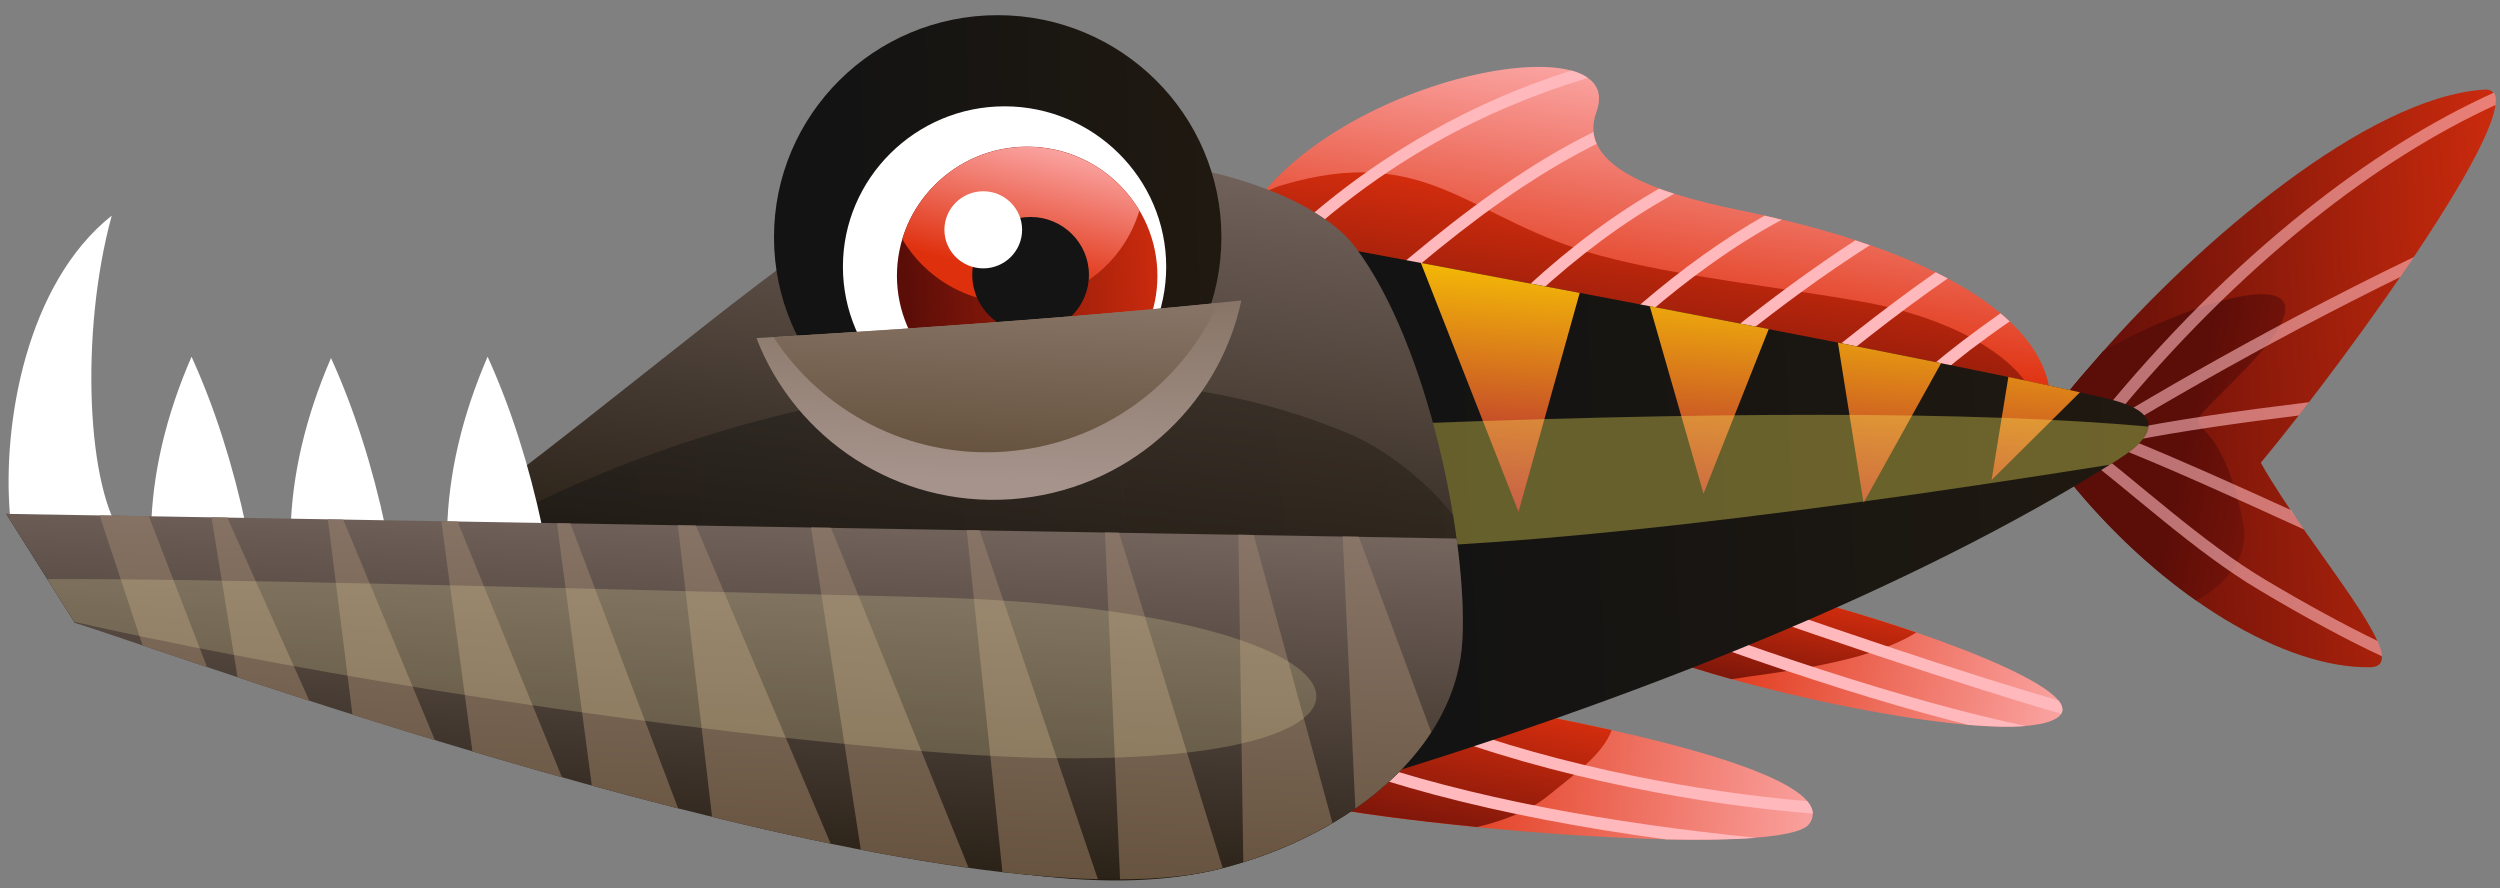 <svg width="121" height="43" viewBox="0 0 121 43" fill="none" xmlns="http://www.w3.org/2000/svg">
<rect x="0" y="0" width="121" height="43" fill="#808080" stroke="none"/>
<path fill-rule="evenodd" clip-rule="evenodd" d="M101.693 17.114C98.855 20.352 98.3 20.967 100.116 23.219C104.762 28.982 110.677 32.392 114.74 32.292C116.966 32.235 111.779 26.587 109.423 22.397C113.688 17.271 123.183 4.137 120.23 4.337C114.56 4.709 106.412 11.73 101.693 17.114Z" fill="url(#paint0_linear_78_171297)"/>
<path fill-rule="evenodd" clip-rule="evenodd" d="M101.693 17.114C98.855 20.353 98.3 20.968 100.116 23.22C102.032 25.593 104.164 27.567 106.29 29.061C107.781 28.325 108.861 26.859 108.588 25.422C107.219 18.165 104.337 22.39 108.768 17.765C114.084 12.224 106.7 14.204 101.787 17L101.693 17.114Z" fill="url(#paint1_linear_78_171297)"/>
<path opacity="0.6" fill-rule="evenodd" clip-rule="evenodd" d="M115.287 31.763C115.28 31.563 115.201 31.313 115.071 31.02C113.544 30.284 111.671 29.268 109.653 28.067C106.548 26.215 103.616 23.441 100.526 21.082C100.396 20.982 100.216 21.011 100.115 21.132C100.014 21.261 100.043 21.439 100.166 21.54C103.278 23.913 106.224 26.702 109.351 28.561C111.591 29.897 113.659 31.013 115.287 31.763ZM111.519 25.629L111.375 25.565C108.357 24.185 104.87 22.598 102.183 21.547C101.714 21.647 101.261 21.754 100.836 21.861C100.677 21.904 100.519 21.811 100.483 21.654C100.447 21.525 100.504 21.404 100.612 21.332C100.972 21.111 101.347 20.882 101.729 20.646C101.693 20.639 101.664 20.617 101.635 20.596C101.513 20.496 101.491 20.31 101.592 20.188C104.755 16.306 108.105 12.975 111.476 10.279C114.581 7.791 117.701 5.839 120.697 4.488C120.791 4.617 120.82 4.817 120.784 5.081C117.873 6.411 114.848 8.313 111.836 10.73C108.558 13.361 105.288 16.592 102.204 20.36C104.783 18.808 107.809 17.078 111.08 15.348C112.939 14.369 114.869 13.382 116.836 12.438C116.62 12.76 116.404 13.082 116.18 13.403C114.531 14.211 112.91 15.041 111.354 15.863C108.076 17.6 105.036 19.338 102.442 20.896C105.165 20.324 108.479 19.867 111.757 19.466C111.591 19.688 111.418 19.902 111.26 20.11C108.443 20.46 105.626 20.853 103.22 21.325C105.554 22.276 108.35 23.534 110.893 24.693C111.087 25.014 111.303 25.322 111.519 25.629Z" fill="#FFB8BC"/>
<path fill-rule="evenodd" clip-rule="evenodd" d="M99.208 18.93C71.039 19.323 57.243 16.792 59.815 11.344C63.432 3.787 78.935 0.849 77.271 5.403C76.349 7.934 79.807 9.285 84.252 10.186C93.869 12.145 98.761 15.455 99.208 18.93Z" fill="url(#paint2_linear_78_171297)"/>
<path fill-rule="evenodd" clip-rule="evenodd" d="M98.314 18.944C70.744 19.273 57.265 16.742 59.808 11.344C60.132 10.672 60.55 10.036 61.04 9.435C61.364 9.228 61.703 9.063 62.02 8.97C69.188 6.84 71.083 10.665 77.48 12.381C81.291 13.396 86.01 13.882 90.022 14.583C94.345 15.334 97.414 17.157 98.314 18.944Z" fill="url(#paint3_linear_78_171297)"/>
<path fill-rule="evenodd" clip-rule="evenodd" d="M92.94 18.966H92.097C92.933 18.158 93.891 17.336 94.972 16.514C95.555 16.07 96.175 15.62 96.823 15.162C96.982 15.291 97.126 15.427 97.27 15.556C96.585 16.027 95.937 16.499 95.325 16.964C94.453 17.643 93.653 18.308 92.94 18.966ZM87.22 18.901C89.36 17.143 91.751 15.22 94.273 13.475C94.086 13.375 93.891 13.275 93.689 13.175C91.038 15.027 88.538 17.057 86.334 18.88C86.622 18.894 86.918 18.901 87.22 18.901ZM81.471 18.709C81.262 18.701 81.053 18.687 80.844 18.68C80.823 18.58 80.859 18.48 80.938 18.408C82.955 16.635 84.893 15.098 86.687 13.783C87.782 12.982 88.819 12.267 89.799 11.63C90.037 11.709 90.275 11.788 90.505 11.866C89.425 12.56 88.257 13.346 87.033 14.247C85.282 15.527 83.409 17.007 81.471 18.709ZM76.046 3.416C76.371 3.501 76.637 3.623 76.853 3.773C74.325 4.531 71.868 5.553 69.512 6.883C66.407 8.628 63.475 10.901 60.774 13.775C60.666 13.89 60.478 13.897 60.363 13.79C60.248 13.682 60.24 13.496 60.349 13.382C63.093 10.465 66.069 8.156 69.224 6.383C71.421 5.139 73.698 4.159 76.046 3.416ZM77.12 6.39C75.845 7.019 74.606 7.741 73.374 8.563C70.636 10.379 67.927 12.646 64.902 15.334C64.779 15.441 64.772 15.62 64.88 15.741C64.988 15.863 65.168 15.87 65.291 15.763C68.302 13.089 70.989 10.837 73.698 9.042C74.879 8.263 76.061 7.57 77.278 6.962C77.192 6.783 77.141 6.59 77.12 6.39ZM80.297 9.128C79.252 9.729 78.215 10.408 77.185 11.166C74.966 12.81 72.79 14.812 70.737 17.114C70.629 17.236 70.643 17.414 70.759 17.522C70.881 17.629 71.061 17.615 71.169 17.5C73.194 15.227 75.341 13.253 77.531 11.63C78.69 10.773 79.858 10.022 81.032 9.378C80.78 9.3 80.535 9.214 80.297 9.128ZM85.405 10.437C84.447 10.98 83.445 11.623 82.4 12.367C80.463 13.754 78.417 15.491 76.378 17.543C76.263 17.657 76.27 17.843 76.378 17.951C76.493 18.065 76.68 18.058 76.788 17.951C78.798 15.92 80.823 14.204 82.732 12.839C83.957 11.959 85.138 11.223 86.24 10.637C85.974 10.565 85.693 10.501 85.405 10.437Z" fill="#FFB8BC"/>
<path fill-rule="evenodd" clip-rule="evenodd" d="M86.737 28.825C84.504 29.669 81.125 31.041 79.922 31.627C85.592 33.758 97.37 36.139 99.539 34.759C101.52 33.501 92.673 30.312 86.737 28.825Z" fill="url(#paint4_linear_78_171297)"/>
<path fill-rule="evenodd" clip-rule="evenodd" d="M86.737 28.825C84.979 29.49 82.501 30.483 80.945 31.163C80.743 31.37 80.549 31.592 80.383 31.799C81.391 32.157 82.551 32.521 83.805 32.871C85.894 32.543 90.353 32.114 92.752 30.612C90.743 29.926 88.596 29.29 86.737 28.825Z" fill="url(#paint5_linear_78_171297)"/>
<path fill-rule="evenodd" clip-rule="evenodd" d="M85.52 29.297C85.246 29.404 84.972 29.511 84.691 29.626C89.1 31.163 92.853 32.414 95.937 33.386C97.356 33.83 98.624 34.223 99.762 34.545C99.87 34.359 99.82 34.137 99.625 33.901C98.573 33.594 97.399 33.236 96.117 32.836C93.192 31.914 89.655 30.734 85.52 29.297ZM82.552 30.484C86.543 31.928 90.152 33.093 93.379 33.987C95.036 34.445 96.585 34.831 98.04 35.138C97.291 35.202 96.347 35.174 95.281 35.088C94.611 34.916 93.927 34.738 93.221 34.545C89.813 33.601 85.988 32.364 81.759 30.813C82.018 30.712 82.278 30.598 82.552 30.484Z" fill="#FFB8BC"/>
<path fill-rule="evenodd" clip-rule="evenodd" d="M71.774 34.108C65.694 36.461 62.258 37.726 63.129 38.892C70.564 40.322 86.442 41.444 87.566 39.878C89.129 37.712 79.67 35.495 71.774 34.108Z" fill="url(#paint6_linear_78_171297)"/>
<path fill-rule="evenodd" clip-rule="evenodd" d="M71.774 34.108C65.694 36.461 62.258 37.726 63.129 38.892C65.363 39.321 68.359 39.721 71.493 40.028C72.884 39.699 74.101 39.192 74.93 38.513C76.111 37.54 77.559 36.554 78.006 35.338C75.967 34.881 73.82 34.466 71.774 34.108Z" fill="url(#paint7_linear_78_171297)"/>
<path fill-rule="evenodd" clip-rule="evenodd" d="M69.678 34.916L68.878 35.231C71.911 36.418 75.419 37.404 78.993 38.126C81.939 38.727 84.936 39.156 87.739 39.378C87.731 39.177 87.638 38.977 87.472 38.777C84.785 38.548 81.925 38.133 79.108 37.562C75.794 36.889 72.538 35.989 69.678 34.916ZM65.471 36.646C68.23 37.612 71.392 38.434 74.886 39.106C78.013 39.706 81.399 40.185 85.001 40.55C83.827 40.643 82.335 40.664 80.657 40.629C78.611 40.357 76.644 40.035 74.778 39.678C71.025 38.956 67.646 38.062 64.736 37.004C64.966 36.882 65.211 36.768 65.471 36.646Z" fill="#FFB8BC"/>
<path fill-rule="evenodd" clip-rule="evenodd" d="M63.136 11.673C62.171 27.731 62.834 36.532 65.132 38.069C78.733 34.001 92.565 28.546 102.529 22.233C105.727 20.21 102.81 19.48 101.866 19.266C96.701 18.058 84.302 15.613 63.136 11.673Z" fill="url(#paint8_linear_78_171297)"/>
<path fill-rule="evenodd" clip-rule="evenodd" d="M100.67 18.987C99.698 18.773 98.545 18.523 97.205 18.244L96.391 23.234L100.67 18.987ZM93.949 17.579C92.45 17.279 90.786 16.942 88.956 16.585L90.195 24.335L93.949 17.579ZM85.606 15.927C83.82 15.584 81.903 15.212 79.85 14.819L82.451 23.892L85.606 15.927ZM76.457 14.176C74.058 13.718 71.501 13.239 68.77 12.724L73.496 24.771L76.457 14.176Z" fill="url(#paint9_linear_78_171297)"/>
<path opacity="0.36" fill-rule="evenodd" clip-rule="evenodd" d="M102.118 22.491C102.255 22.405 102.392 22.319 102.529 22.233C103.566 21.575 103.963 21.053 103.984 20.646C95.663 19.895 82.761 19.888 65.262 20.624C63.756 23.949 63.129 25.922 63.382 26.551C71.587 26.666 84.504 25.307 102.118 22.491Z" fill="#F9E75A"/>
<path fill-rule="evenodd" clip-rule="evenodd" d="M3.623 30.148L0.302 24.871L21.079 25.858C31.273 18.329 38.304 11.909 43.022 9.528C50.4 5.804 62.596 7.934 65.629 12.002C69.159 16.75 71.025 26.223 70.78 30.97C70.521 36.068 65.593 40.343 59.145 42.023C47.424 45.076 27.339 35.531 11.937 31.134L3.623 30.148Z" fill="url(#paint10_linear_78_171297)"/>
<path opacity="0.43" fill-rule="evenodd" clip-rule="evenodd" d="M70.326 24.936C70.65 26.916 70.809 28.768 70.802 30.262C70.002 31.041 68.619 31.677 66.458 32.056C58.49 33.451 26.071 36.032 22.548 27.967C21.986 26.68 23.038 25.851 23.679 25.5C35.307 19.144 52.856 15.627 65.406 21.046C67.012 21.74 69.015 23.241 70.326 24.936Z" fill="url(#paint11_linear_78_171297)"/>
<path d="M48.288 22.226C54.268 22.226 59.116 17.415 59.116 11.48C59.116 5.545 54.268 0.734 48.288 0.734C42.308 0.734 37.461 5.545 37.461 11.48C37.461 17.415 42.308 22.226 48.288 22.226Z" fill="url(#paint12_linear_78_171297)"/>
<path fill-rule="evenodd" clip-rule="evenodd" d="M48.62 20.674C52.928 20.674 56.444 17.185 56.444 12.91C56.444 8.635 52.928 5.146 48.62 5.146C44.312 5.146 40.797 8.635 40.797 12.91C40.797 17.185 44.312 20.674 48.62 20.674Z" fill="white"/>
<path fill-rule="evenodd" clip-rule="evenodd" d="M49.715 19.609C53.188 19.609 56.019 16.799 56.019 13.353C56.019 9.907 53.188 7.097 49.715 7.097C46.243 7.097 43.411 9.907 43.411 13.353C43.419 16.799 46.25 19.609 49.715 19.609Z" fill="url(#paint13_linear_78_171297)"/>
<path fill-rule="evenodd" clip-rule="evenodd" d="M49.715 7.105C52.027 7.105 54.052 8.349 55.147 10.193C54.376 12.781 51.963 14.669 49.102 14.669C46.783 14.669 44.766 13.425 43.671 11.58C44.441 8.992 46.862 7.105 49.715 7.105Z" fill="url(#paint14_linear_78_171297)"/>
<path fill-rule="evenodd" clip-rule="evenodd" d="M49.881 16.106C51.437 16.106 52.705 14.848 52.705 13.303C52.705 11.759 51.437 10.501 49.881 10.501C48.325 10.501 47.057 11.759 47.057 13.303C47.057 14.848 48.332 16.106 49.881 16.106Z" fill="#141414"/>
<path fill-rule="evenodd" clip-rule="evenodd" d="M47.59 12.989C48.627 12.989 49.47 12.152 49.47 11.123C49.47 10.093 48.627 9.257 47.59 9.257C46.552 9.257 45.709 10.093 45.709 11.123C45.709 12.152 46.552 12.989 47.59 12.989Z" fill="white"/>
<path fill-rule="evenodd" clip-rule="evenodd" d="M60.082 14.54C58.98 19.73 54.52 23.777 48.923 24.163C43.404 24.542 38.491 21.239 36.611 16.363C46.322 15.784 54.146 15.176 60.082 14.54Z" fill="url(#paint15_linear_78_171297)"/>
<path fill-rule="evenodd" clip-rule="evenodd" d="M37.44 16.32C46.178 15.791 53.353 15.233 58.965 14.662C57.179 18.644 53.289 21.539 48.599 21.861C43.981 22.176 39.781 19.916 37.44 16.32Z" fill="url(#paint16_linear_78_171297)"/>
<path fill-rule="evenodd" clip-rule="evenodd" d="M6.043 26.101C4.177 23.784 3.86 16.077 5.409 10.436C1.267 13.725 0.107 20.531 0.482 24.914C1.627 25.736 2.809 24.764 6.043 26.101Z" fill="white"/>
<path fill-rule="evenodd" clip-rule="evenodd" d="M7.311 25.665C8.831 26.036 10.366 26.001 11.922 25.536C11.274 22.483 10.388 19.723 9.271 17.264C8.025 20.131 7.369 22.933 7.311 25.665Z" fill="white"/>
<path fill-rule="evenodd" clip-rule="evenodd" d="M14.062 25.729C15.582 26.108 17.116 26.065 18.673 25.6C18.024 22.548 17.138 19.788 16.021 17.328C14.782 20.195 14.127 22.991 14.062 25.729Z" fill="white"/>
<path fill-rule="evenodd" clip-rule="evenodd" d="M21.64 25.665C23.16 26.036 24.695 26.001 26.251 25.536C25.603 22.483 24.716 19.723 23.6 17.264C22.361 20.131 21.705 22.933 21.64 25.665Z" fill="white"/>
<path fill-rule="evenodd" clip-rule="evenodd" d="M3.623 30.148L0.302 24.871L70.499 26.065C70.751 27.938 70.852 29.64 70.78 30.977C70.521 36.075 65.593 40.35 59.145 42.03C46.055 45.44 8.471 31.635 3.623 30.148Z" fill="url(#paint17_linear_78_171297)"/>
<path fill-rule="evenodd" clip-rule="evenodd" d="M4.819 24.943L7.203 24.985L10.02 32.285C8.853 31.899 7.809 31.542 6.901 31.234L4.819 24.943ZM10.236 25.036L11 25.05L14.97 33.915C13.745 33.522 12.585 33.136 11.497 32.779L10.236 25.036ZM15.87 25.136L16.612 25.15L21.05 35.824C19.674 35.41 18.341 34.995 17.059 34.587L15.87 25.136ZM21.36 25.229L22.145 25.243L27.202 37.626C25.733 37.211 24.277 36.789 22.865 36.368L21.36 25.229ZM26.957 25.322L28.643 38.019C30.026 38.398 31.424 38.77 32.821 39.127L27.606 25.336L26.957 25.322ZM32.807 25.422L33.679 25.436L40.206 40.836C38.318 40.45 36.395 40.007 34.464 39.535L32.807 25.422ZM39.255 25.529L41.661 41.122C43.455 41.472 45.198 41.765 46.877 41.994L40.22 25.543L39.255 25.529ZM46.79 25.658L47.41 25.665L53.137 42.552C51.696 42.516 50.147 42.395 48.519 42.209L46.79 25.658ZM53.483 25.772L54.16 25.786L59.181 42.016L59.145 42.023C57.755 42.388 56.084 42.552 54.211 42.559L53.483 25.772ZM59.938 25.879L60.68 25.893L64.491 39.835C63.187 40.6 61.732 41.243 60.176 41.73L59.938 25.879ZM64.988 25.965L65.766 25.979L69.274 35.438C68.381 36.818 67.12 38.069 65.6 39.127L64.988 25.965Z" fill="url(#paint18_linear_78_171297)"/>
<path opacity="0.2" fill-rule="evenodd" clip-rule="evenodd" d="M3.594 30.098L2.29 28.031C10.164 27.988 26.827 28.46 44.787 28.904C69.771 29.511 70.261 38.52 44.809 36.368C28.203 34.959 12.044 32.021 3.594 30.098Z" fill="#FDF3B1"/>
<defs>
<linearGradient id="paint0_linear_78_171297" x1="99.685" y1="19.232" x2="125.471" y2="17.878" gradientUnits="userSpaceOnUse">
<stop stop-color="#5B0D08"/>
<stop offset="1" stop-color="#DF300E"/>
</linearGradient>
<linearGradient id="paint1_linear_78_171297" x1="105.691" y1="21.167" x2="127.064" y2="25.691" gradientUnits="userSpaceOnUse">
<stop stop-color="#5B0D08"/>
<stop offset="1" stop-color="#DF300E"/>
</linearGradient>
<linearGradient id="paint2_linear_78_171297" x1="79.279" y1="16.173" x2="81.38" y2="1.88" gradientUnits="userSpaceOnUse">
<stop stop-color="#DF300E"/>
<stop offset="1" stop-color="#FFB8BC"/>
</linearGradient>
<linearGradient id="paint3_linear_78_171297" x1="77.942" y1="22.313" x2="79.859" y2="8.954" gradientUnits="userSpaceOnUse">
<stop stop-color="#5B0D08"/>
<stop offset="1" stop-color="#DF300E"/>
</linearGradient>
<linearGradient id="paint4_linear_78_171297" x1="82.116" y1="30.222" x2="103" y2="34.856" gradientUnits="userSpaceOnUse">
<stop stop-color="#DF300E"/>
<stop offset="1" stop-color="#FFB8BC"/>
</linearGradient>
<linearGradient id="paint5_linear_78_171297" x1="85.905" y1="35.032" x2="87.072" y2="28.223" gradientUnits="userSpaceOnUse">
<stop stop-color="#5B0D08"/>
<stop offset="1" stop-color="#DF300E"/>
</linearGradient>
<linearGradient id="paint6_linear_78_171297" x1="67.924" y1="36.769" x2="91.962" y2="38.797" gradientUnits="userSpaceOnUse">
<stop stop-color="#DF300E"/>
<stop offset="1" stop-color="#FFB8BC"/>
</linearGradient>
<linearGradient id="paint7_linear_78_171297" x1="69.267" y1="42.788" x2="71.298" y2="32.968" gradientUnits="userSpaceOnUse">
<stop stop-color="#5B0D08"/>
<stop offset="1" stop-color="#DF300E"/>
</linearGradient>
<linearGradient id="paint8_linear_78_171297" x1="68.067" y1="24.692" x2="111.11" y2="22.73" gradientUnits="userSpaceOnUse">
<stop stop-color="#131313"/>
<stop offset="1" stop-color="#221A10"/>
</linearGradient>
<linearGradient id="paint9_linear_78_171297" x1="83.878" y1="26.943" x2="84.961" y2="12.441" gradientUnits="userSpaceOnUse">
<stop stop-color="#A50042"/>
<stop offset="1" stop-color="#FCCC00"/>
</linearGradient>
<linearGradient id="paint10_linear_78_171297" x1="35.331" y1="29.743" x2="38.657" y2="1.767" gradientUnits="userSpaceOnUse">
<stop stop-color="#21190F"/>
<stop offset="1" stop-color="#7E6E67"/>
</linearGradient>
<linearGradient id="paint11_linear_78_171297" x1="28.769" y1="27.967" x2="78.441" y2="23.359" gradientUnits="userSpaceOnUse">
<stop stop-color="#131313"/>
<stop offset="1" stop-color="#221A10"/>
</linearGradient>
<linearGradient id="paint12_linear_78_171297" x1="40.301" y1="11.713" x2="62.773" y2="11.053" gradientUnits="userSpaceOnUse">
<stop stop-color="#131313"/>
<stop offset="1" stop-color="#221A10"/>
</linearGradient>
<linearGradient id="paint13_linear_78_171297" x1="43.828" y1="13.753" x2="58.228" y2="12.772" gradientUnits="userSpaceOnUse">
<stop stop-color="#5B0D08"/>
<stop offset="1" stop-color="#DF300E"/>
</linearGradient>
<linearGradient id="paint14_linear_78_171297" x1="48.824" y1="13.262" x2="50.621" y2="5.915" gradientUnits="userSpaceOnUse">
<stop stop-color="#DF300E"/>
<stop offset="1" stop-color="#FFB8BC"/>
</linearGradient>
<linearGradient id="paint15_linear_78_171297" x1="48.16" y1="23.29" x2="48.703" y2="0.484" gradientUnits="userSpaceOnUse">
<stop stop-color="#A6948C"/>
<stop offset="1" stop-color="#59452E"/>
</linearGradient>
<linearGradient id="paint16_linear_78_171297" x1="47.681" y1="25.213" x2="48.638" y2="6.951" gradientUnits="userSpaceOnUse">
<stop stop-color="#59452E"/>
<stop offset="1" stop-color="#A6948C"/>
</linearGradient>
<linearGradient id="paint17_linear_78_171297" x1="34.745" y1="43.729" x2="35.817" y2="22.123" gradientUnits="userSpaceOnUse">
<stop stop-color="#21190F"/>
<stop offset="1" stop-color="#7E6E67"/>
</linearGradient>
<linearGradient id="paint18_linear_78_171297" x1="36.232" y1="49.066" x2="37.934" y2="9.14" gradientUnits="userSpaceOnUse">
<stop stop-color="#59452E"/>
<stop offset="1" stop-color="#A6948C"/>
</linearGradient>
</defs>
</svg>
